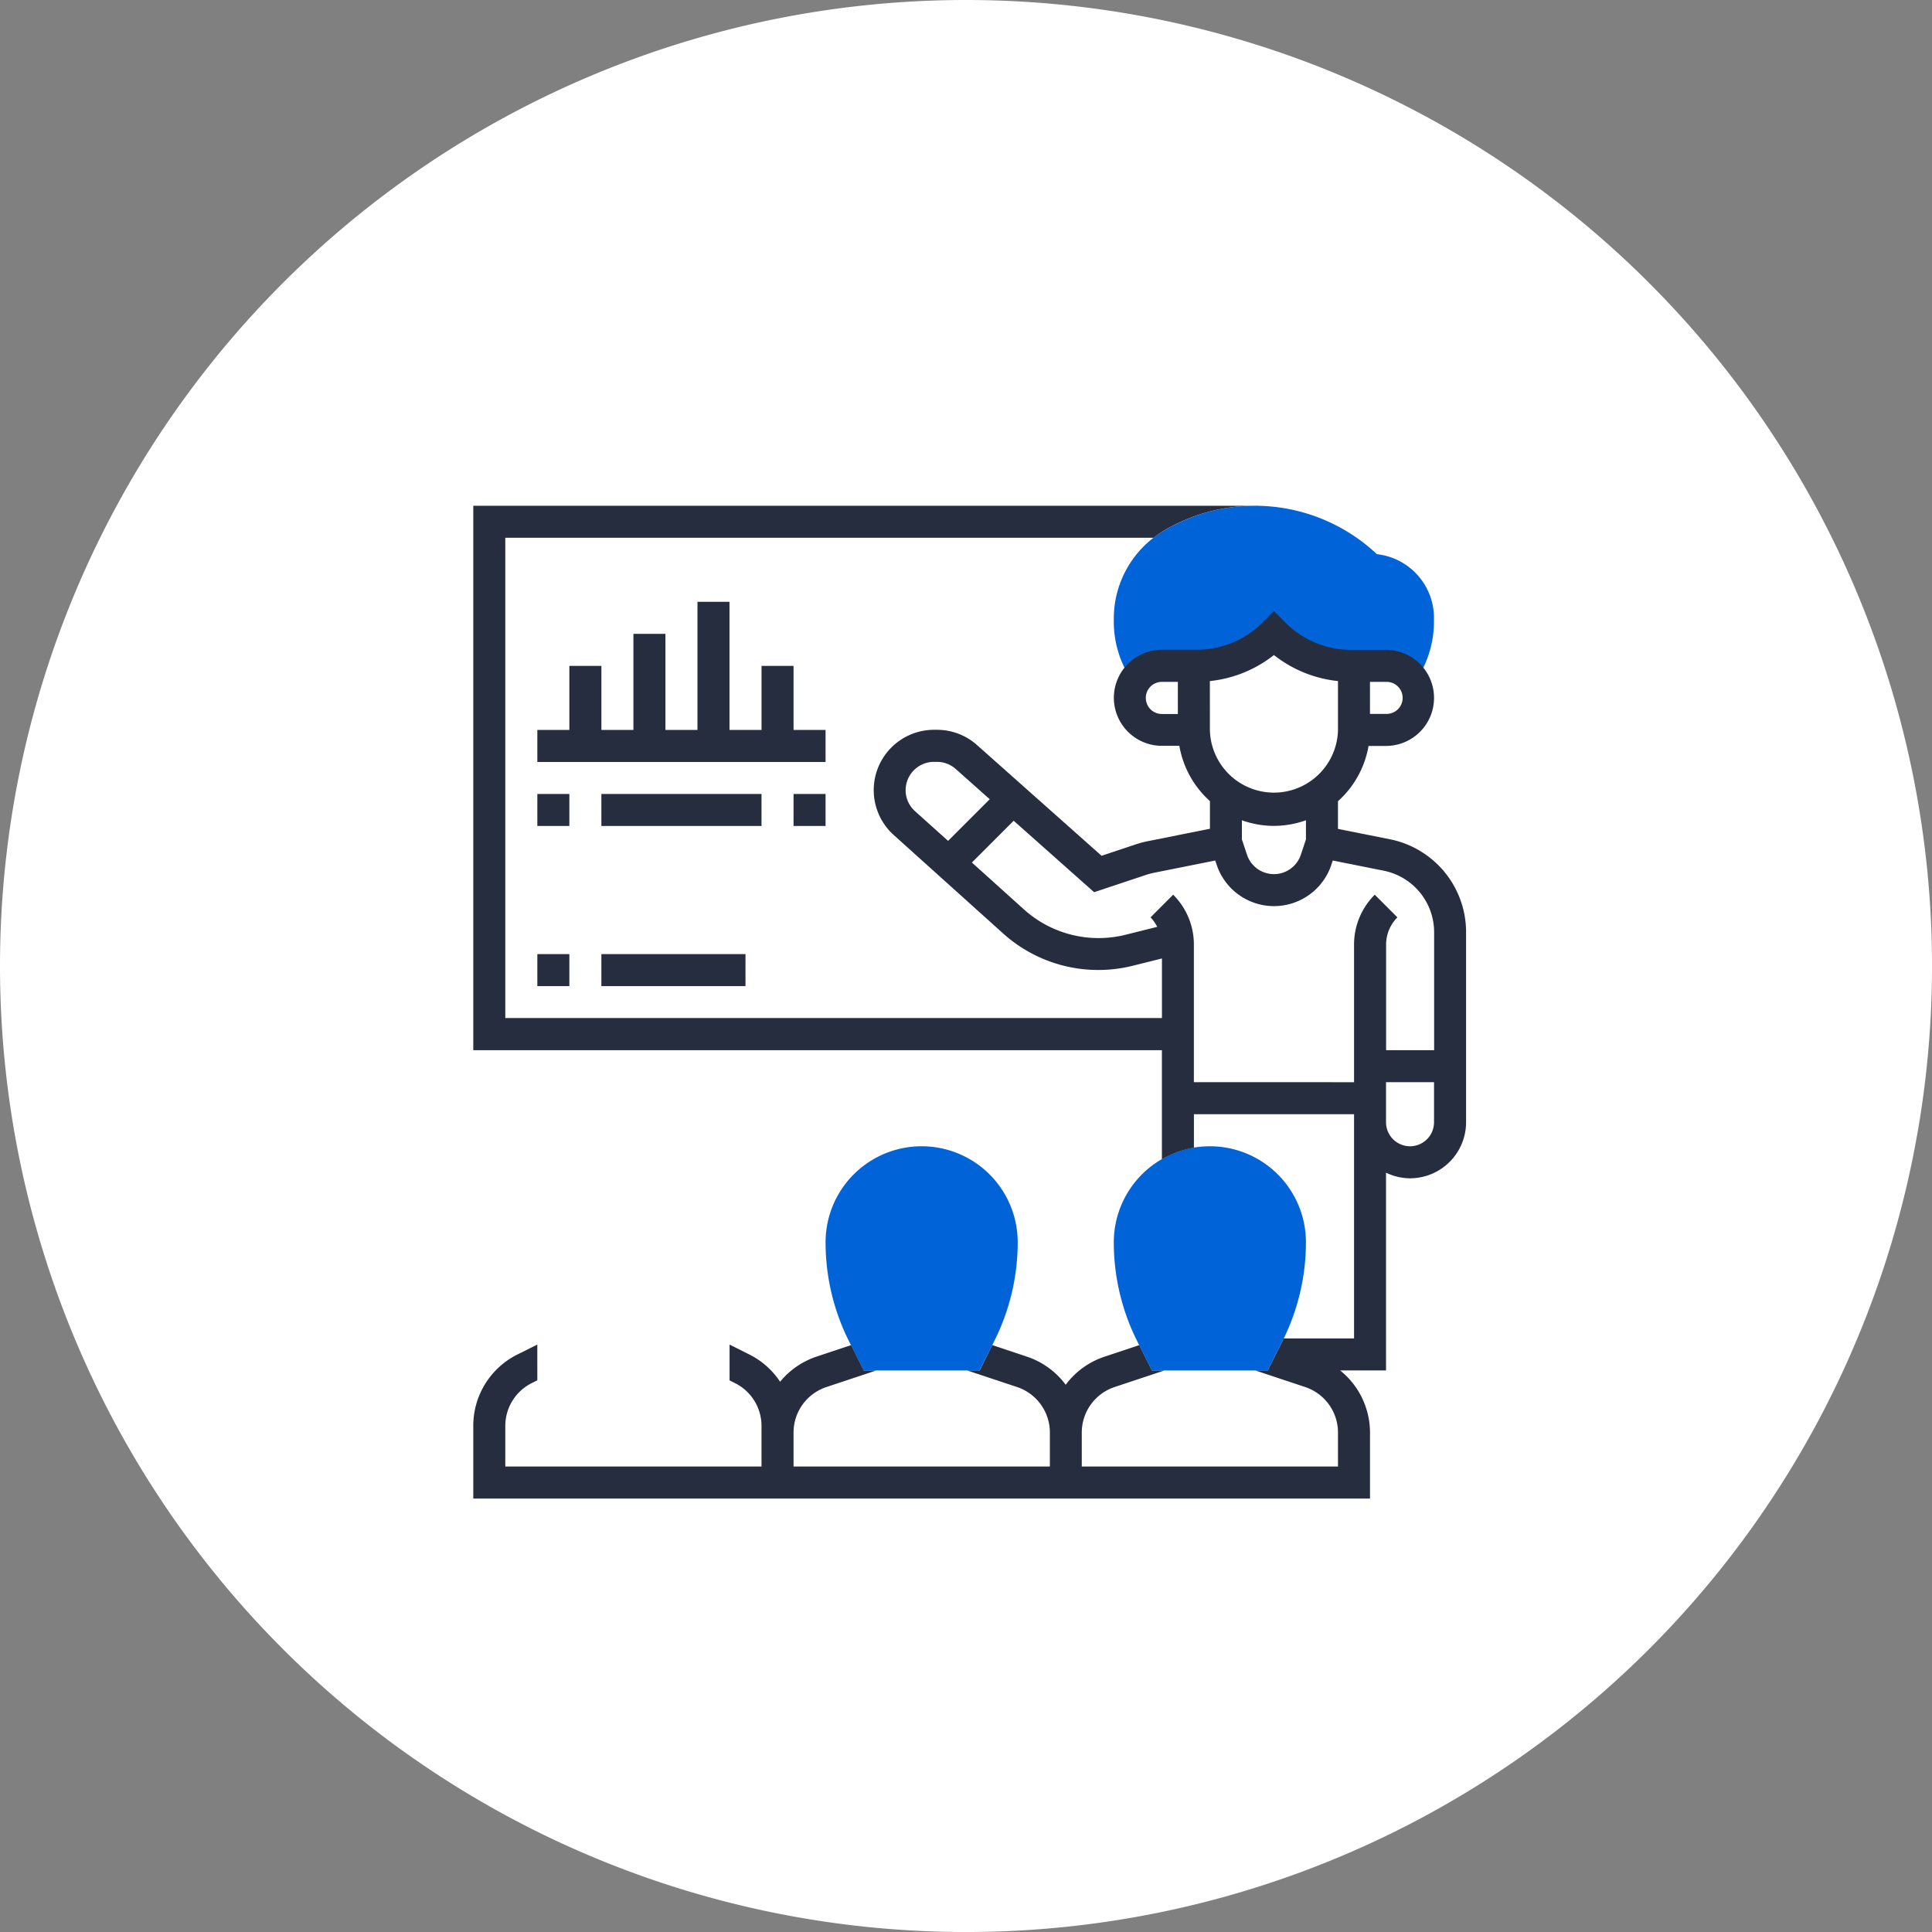 <svg xmlns="http://www.w3.org/2000/svg" width="81.643" height="81.643" viewBox="0 0 81.643 81.643">
  <rect x="0" y="0" width="81.643" height="81.643" fill="#808080" stroke="none"/>
  <g id="skilled" transform="translate(19 20.372)">
    <g id="Group_7636" data-name="Group 7636" transform="translate(3.707 28.067)">
      <g id="Group_7635" data-name="Group 7635">
        <path id="Path_28477" data-name="Path 28477" d="M13.12,53.18H5V45.06a4.06,4.06,0,0,1,8.12,0Z" transform="translate(-5 -41)" fill="#0064d8"/>
      </g>
      <path id="Path_28476" data-name="Path 28476" d="M40.822,0A40.822,40.822,0,1,1,0,40.822,40.822,40.822,0,0,1,40.822,0Z" transform="translate(-22.707 -48.439)" fill="#fff"/>
    </g>
    <g id="Group_7638" data-name="Group 7638" transform="translate(15.887 28.067)">
      <g id="Group_7637" data-name="Group 7637">
        <path id="Path_28478" data-name="Path 28478" d="M29.508,50.474h-4.9l-.633-1.265A9.324,9.324,0,0,1,23,45.06a4.06,4.06,0,0,1,8.12,0,9.324,9.324,0,0,1-.979,4.148Z" transform="translate(-23 -41)" fill="#0064d8"/>
      </g>
    </g>
    <g id="Group_7640" data-name="Group 7640" transform="translate(28.067 28.067)">
      <g id="Group_7639" data-name="Group 7639">
        <path id="Path_28479" data-name="Path 28479" d="M47.508,50.474h-4.9l-.633-1.265A9.323,9.323,0,0,1,41,45.06a4.06,4.06,0,0,1,8.12,0,9.323,9.323,0,0,1-.979,4.148Z" transform="translate(-41 -41)" fill="#0064d8"/>
      </g>
    </g>
    <g id="Group_7641" data-name="Group 7641" transform="translate(28.067 1)">
      <path id="Path_28480" data-name="Path 28480" d="M52.118,3.046a7.529,7.529,0,0,0-9.034-.972A4.316,4.316,0,0,0,41,5.754v.139a4.429,4.429,0,0,0,.743,2.459l.094.141a1.349,1.349,0,0,1,1.193-.727h1.353v0H44.5a4.618,4.618,0,0,0,3.267-1.353,4.619,4.619,0,0,0,3.267,1.353h.116v0H52.5a1.347,1.347,0,0,1,1.193.727l.094-.141a4.433,4.433,0,0,0,.743-2.46V5.737a2.71,2.71,0,0,0-2.416-2.691Z" transform="translate(-41 -1)" fill="#0064d8"/>
    </g>
    <g id="Group_7642" data-name="Group 7642" transform="translate(1 1)">
      <path id="Path_28481" data-name="Path 28481" d="M49.937,1h-.132c.044,0,.088.005.132.006Z" transform="translate(-16.78 -1)"/>
      <path id="Path_28482" data-name="Path 28482" d="M5,29H6.353v1.353H5Z" transform="translate(-2.293 -10.053)" fill="#262d3f"/>
      <path id="Path_28483" data-name="Path 28483" d="M9,29h6.09v1.353H9Z" transform="translate(-3.587 -10.053)" fill="#262d3f"/>
      <path id="Path_28484" data-name="Path 28484" d="M41.17,15.689a3.977,3.977,0,0,0-1.436-.595l-2.194-.439V13.486a4.052,4.052,0,0,0,1.292-2.336h.738a2.03,2.03,0,1,0,0-4.06h-.677v0H38.1A3.916,3.916,0,0,1,35.312,5.93l-.478-.479-.478.479a3.917,3.917,0,0,1-2.789,1.155h-.793v0H30.1a2.03,2.03,0,1,0,0,4.06h.738a4.052,4.052,0,0,0,1.292,2.336v1.169l-2.636.527a4.059,4.059,0,0,0-.481.127l-1.462.488-5.265-4.68a2.543,2.543,0,0,0-1.694-.644h-.122a2.55,2.55,0,0,0-1.705,4.444l4.624,4.161a6.012,6.012,0,0,0,5.484,1.365l1.229-.307v2.517H2.353V2.353H29.747a4.2,4.2,0,0,1,.4-.28A7.53,7.53,0,0,1,34.025,1H1V24.007H30.1v4.61a4.022,4.022,0,0,1,1.353-.488V26.714h6.767v9.474H35.246c-.014.029-.024.06-.038.088l-.633,1.265h-.528l2.105.7a2.027,2.027,0,0,1,1.389,1.926V41.6H26.714V40.168A2.027,2.027,0,0,1,28.1,38.242l2.105-.7h-.528l-.536-1.072-1.469.49a3.373,3.373,0,0,0-1.637,1.185A3.373,3.373,0,0,0,24.4,36.959l-1.469-.49L22.4,37.541h-.528l2.105.7a2.027,2.027,0,0,1,1.389,1.926V41.6H14.534V40.168a2.027,2.027,0,0,1,1.389-1.926l2.105-.7H17.5l-.536-1.072-1.469.49a3.37,3.37,0,0,0-1.529,1.058,3.378,3.378,0,0,0-1.3-1.152l-.836-.418v1.513l.231.116A2.02,2.02,0,0,1,13.18,39.89V41.6H2.353V39.89a2.019,2.019,0,0,1,1.122-1.816l.231-.116V36.446l-.836.418A3.365,3.365,0,0,0,1,39.89v3.064H38.894V40.168a3.372,3.372,0,0,0-1.263-2.628h1.94V29.183a2.344,2.344,0,0,0,1.015.238,2.371,2.371,0,0,0,2.368-2.368V19.021a4,4,0,0,0-1.784-3.332Zm-1.6-7.246a.677.677,0,1,1,0,1.353h-.677V8.443Zm-10.15.677a.677.677,0,0,1,.677-.677h.677V9.8H30.1A.677.677,0,0,1,29.421,9.12Zm2.707-.711a5.241,5.241,0,0,0,2.707-1.1,5.247,5.247,0,0,0,2.707,1.1v2.059a2.707,2.707,0,0,1-5.413,0Zm2.707,6.119a4.044,4.044,0,0,0,1.353-.237V15.1l-.213.642a1.2,1.2,0,0,1-2.28,0l-.214-.643v-.808A4.044,4.044,0,0,0,34.834,14.529ZM19.27,13.023a1.2,1.2,0,0,1,1.2-1.2h.122a1.19,1.19,0,0,1,.794.3l1.439,1.279-1.76,1.76-1.4-1.257A1.194,1.194,0,0,1,19.27,13.023ZM31.451,25.36V19.55a2.967,2.967,0,0,0-.875-2.113l-.957.958a1.613,1.613,0,0,1,.283.4l-1.361.34a4.711,4.711,0,0,1-4.25-1.058l-2.22-2,1.765-1.766,3.4,3.02,2.205-.735a2.694,2.694,0,0,1,.319-.085l2.594-.519.06.179a2.554,2.554,0,0,0,4.847,0l.06-.179,2.151.43a2.653,2.653,0,0,1,2.132,2.6v4.986h-2.03V19.55a1.623,1.623,0,0,1,.478-1.155l-.957-.958a2.967,2.967,0,0,0-.875,2.113v5.81Zm9.135,2.707a1.016,1.016,0,0,1-1.015-1.015V25.36H41.6v1.692A1.016,1.016,0,0,1,40.586,28.067Z" transform="translate(-1 -1)" fill="#262d3f"/>
      <path id="Path_28485" data-name="Path 28485" d="M17.18,12.413H15.827V9.707H14.474v2.707H13.12V7H11.767v5.413H10.413V8.353H9.06v4.06H7.707V9.707H6.353v2.707H5v1.353H17.18Z" transform="translate(-2.293 -2.94)" fill="#262d3f"/>
      <path id="Path_28486" data-name="Path 28486" d="M5,19H6.353v1.353H5Z" transform="translate(-2.293 -6.82)" fill="#262d3f"/>
      <path id="Path_28487" data-name="Path 28487" d="M9,19h6.767v1.353H9Z" transform="translate(-3.587 -6.82)" fill="#262d3f"/>
      <path id="Path_28488" data-name="Path 28488" d="M21,19h1.353v1.353H21Z" transform="translate(-7.466 -6.82)" fill="#262d3f"/>
    </g>
  </g>
</svg>
